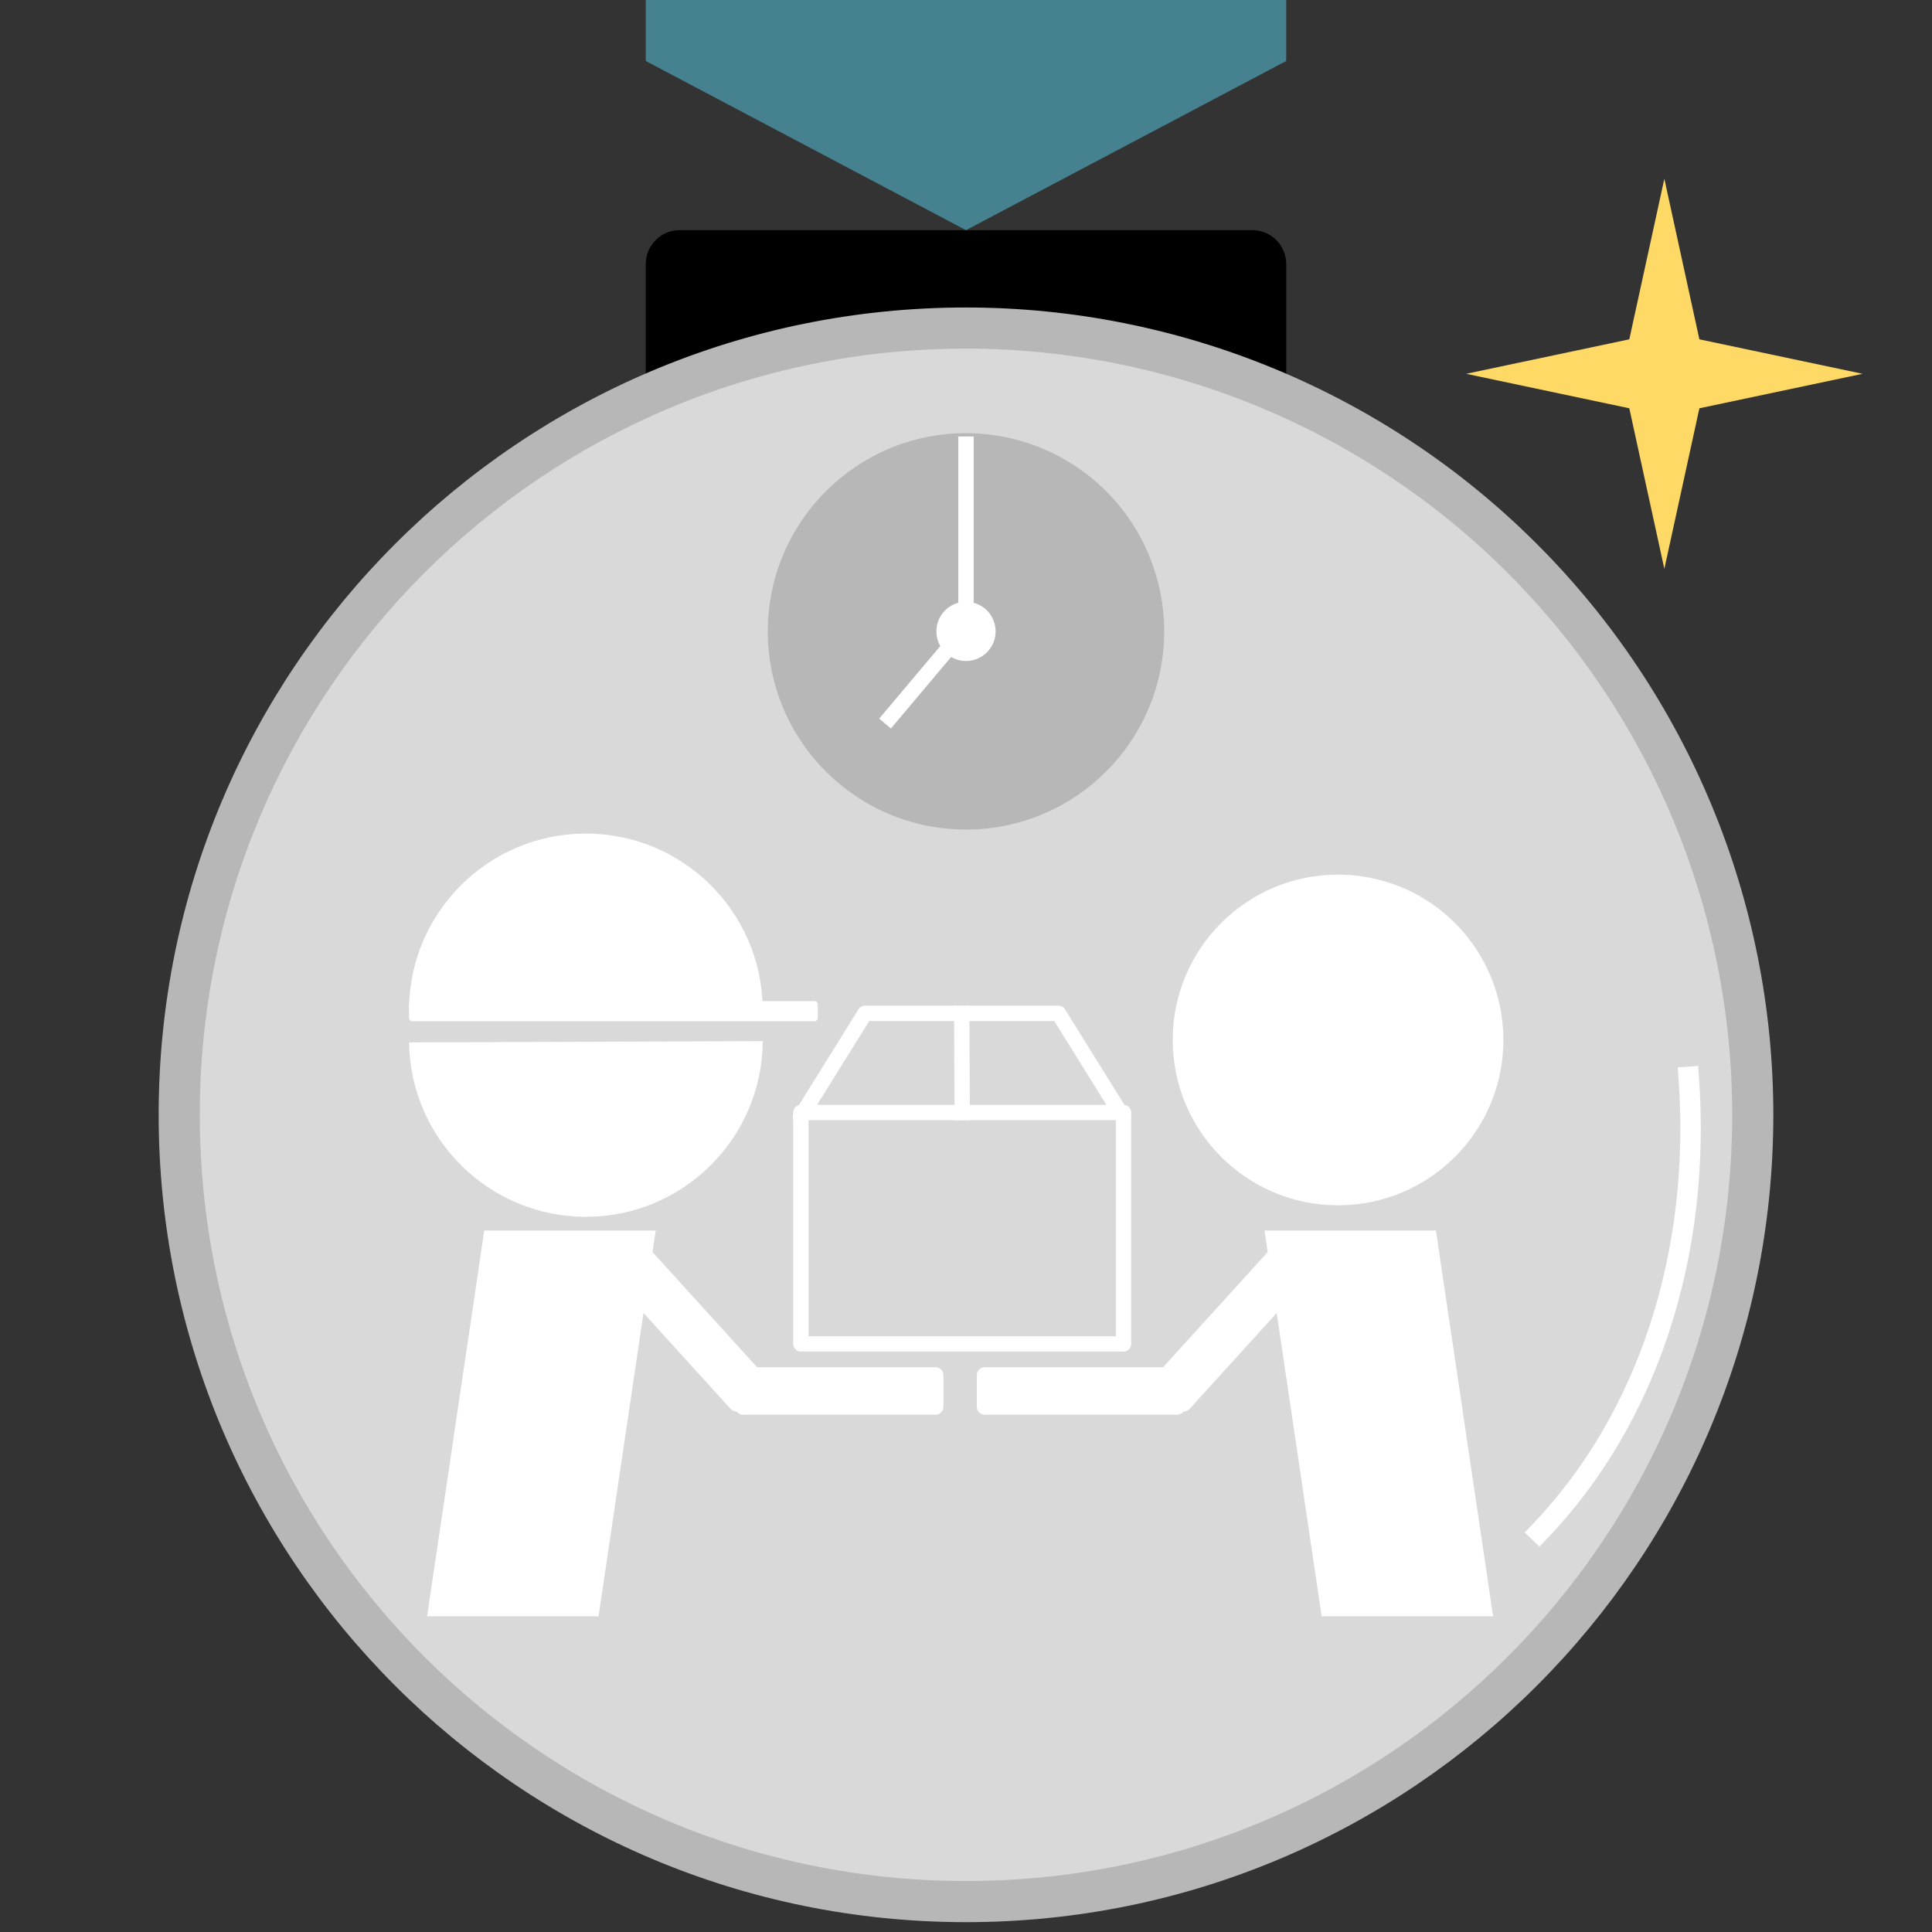 <?xml version="1.0" standalone="yes"?>

<svg version="1.1" viewBox="0.0 0.0 377.953 377.953" fill="none" stroke="none" stroke-linecap="square" stroke-miterlimit="10" xmlns="http://www.w3.org/2000/svg" xmlns:xlink="http://www.w3.org/1999/xlink"><rect x="0.0" y="0.0" width="377.953" height="377.953" fill="#333333" stroke="none"/><clipPath id="p.0"><path d="m0 0l377.953 0l0 377.953l-377.953 0l0 -377.953z" clip-rule="nonzero"></path></clipPath><g clip-path="url(#p.0)"><path fill="#000000" fill-opacity="0.0" d="m0 0l377.953 0l0 377.953l-377.953 0z" fill-rule="nonzero"></path><path fill="#000000" d="m126.332 51.647l0 0c0 -3.656 2.964 -6.62 6.62 -6.62l112.052 0c1.756 0 3.439 0.697 4.681 1.939c1.241 1.241 1.939 2.925 1.939 4.681l0 26.477c0 3.656 -2.964 6.62 -6.62 6.62l-112.052 0c-3.656 0 -6.62 -2.964 -6.62 -6.62z" fill-rule="nonzero"></path><path fill="#b7b7b7" d="m31.039 218.09l0 0c0 -87.226 70.711 -157.937 157.937 -157.937l0 0c41.887 0 82.059 16.64 111.678 46.259c29.619 29.619 46.259 69.791 46.259 111.678l0 0c0 87.226 -70.711 157.937 -157.937 157.937l0 0c-87.226 0 -157.937 -70.711 -157.937 -157.937z" fill-rule="nonzero"></path><path fill="#d9d9d9" d="m39.087 218.089l0 0c0 -82.782 67.108 -149.89 149.89 -149.89l0 0c39.753 0 77.878 15.792 105.988 43.902c28.11 28.11 43.902 66.235 43.902 105.988l0 0c0 82.782 -67.108 149.89 -149.89 149.89l0 0c-82.782 0 -149.89 -67.108 -149.89 -149.89z" fill-rule="nonzero"></path><path fill="#45818e" d="m126.331 -120.445l125.291 0l0 132.378l-62.646 33.094l-62.646 -33.094z" fill-rule="nonzero"></path><path fill="#ffd966" d="m286.82 73.127l31.918 -6.745l6.854 -31.412l6.854 31.412l31.918 6.745l-31.918 6.745l-6.854 31.412l-6.854 -31.412z" fill-rule="nonzero"></path><path fill="#b7b7b7" d="m150.205 123.514l0 0c0 -21.413 17.359 -38.772 38.772 -38.772l0 0c10.283 0 20.145 4.085 27.416 11.356c7.271 7.271 11.356 17.133 11.356 27.416l0 0c0 21.413 -17.359 38.772 -38.772 38.772l0 0c-21.413 0 -38.772 -17.359 -38.772 -38.772z" fill-rule="nonzero"></path><path fill="#ffffff" d="m183.181 123.514l0 0c0 -3.201 2.595 -5.795 5.795 -5.795l0 0c1.537 0 3.011 0.611 4.098 1.697c1.087 1.087 1.697 2.561 1.697 4.098l0 0c0 3.201 -2.595 5.795 -5.795 5.795l0 0c-3.201 0 -5.795 -2.595 -5.795 -5.795z" fill-rule="nonzero"></path><path fill="#000000" fill-opacity="0.0" d="m188.976 86.89l0 38.646" fill-rule="nonzero"></path><path stroke="#ffffff" stroke-width="3.0" stroke-linejoin="round" stroke-linecap="butt" d="m188.976 86.89l0 38.646" fill-rule="nonzero"></path><path fill="#000000" fill-opacity="0.0" d="m184.879 127.612l-10.772 12.787" fill-rule="nonzero"></path><path stroke="#ffffff" stroke-width="3.0" stroke-linejoin="round" stroke-linecap="butt" d="m184.879 127.612l-10.772 12.787" fill-rule="nonzero"></path><path fill="#ffffff" d="m80.014 197.435c0.128 -18.969 15.506 -34.297 34.475 -34.365c18.969 -0.068 34.455 15.151 34.719 34.118z" fill-rule="nonzero"></path><path fill="#ffffff" d="m80.016 196.502l0 0c0 -0.362 0.294 -0.656 0.656 -0.656l78.656 0c0.174 0 0.341 0.069 0.464 0.192c0.123 0.123 0.192 0.29 0.192 0.464l0 2.625c0 0.362 -0.294 0.656 -0.656 0.656l-78.656 0l0 0c-0.362 0 -0.656 -0.294 -0.656 -0.656z" fill-rule="nonzero"></path><path fill="#ffffff" d="m149.215 203.677c-0.128 18.969 -15.506 34.297 -34.475 34.365c-18.969 0.068 -34.455 -15.151 -34.719 -34.118z" fill-rule="nonzero"></path><path fill="#ffffff" d="m83.554 316.195l11.181 -75.465l33.543 0l-11.181 75.465z" fill-rule="nonzero"></path><path fill="#ffffff" d="m143.802 269.014l0 0c0 -0.855 0.693 -1.549 1.549 -1.549l37.659 0c0.411 0 0.805 0.163 1.095 0.454c0.29 0.29 0.454 0.684 0.454 1.095l0 6.194c0 0.855 -0.693 1.549 -1.549 1.549l-37.659 0c-0.855 0 -1.549 -0.693 -1.549 -1.549z" fill-rule="nonzero"></path><path fill="#ffffff" d="m122.682 241.775l0 0c0.635 -0.577 1.617 -0.53 2.194 0.105l24.935 27.464c0.277 0.305 0.421 0.708 0.402 1.119c-0.02 0.412 -0.202 0.798 -0.507 1.076l-4.598 4.178c-0.635 0.577 -1.617 0.53 -2.194 -0.105l-24.935 -27.464c-0.577 -0.635 -0.529 -1.618 0.105 -2.195z" fill-rule="nonzero"></path><path fill="#ffffff" d="m292.092 316.195l-11.181 -75.465l-33.543 0l11.181 75.465z" fill-rule="nonzero"></path><path fill="#ffffff" d="m231.844 269.014l0 0c0 -0.855 -0.693 -1.549 -1.549 -1.549l-37.659 0c-0.411 0 -0.805 0.163 -1.095 0.454c-0.29 0.29 -0.454 0.684 -0.454 1.095l0 6.194c0 0.855 0.693 1.549 1.549 1.549l37.659 0c0.855 0 1.549 -0.693 1.549 -1.549z" fill-rule="nonzero"></path><path fill="#d9d9d9" d="m219.698 218.545l-63.109 0l12.622 -20.303l37.866 0z" fill-rule="nonzero"></path><path stroke="#ffffff" stroke-width="3.0" stroke-linejoin="round" stroke-linecap="butt" d="m219.698 218.545l-63.109 0l12.622 -20.303l37.866 0z" fill-rule="nonzero"></path><path fill="#d9d9d9" d="m156.673 217.642l63.118 0l0 45.26l-63.118 0z" fill-rule="nonzero"></path><path stroke="#ffffff" stroke-width="3.0" stroke-linejoin="round" stroke-linecap="butt" d="m156.673 217.642l63.118 0l0 45.26l-63.118 0z" fill-rule="nonzero"></path><path fill="#000000" fill-opacity="0.0" d="m188.143 198.242l0.094 19.402" fill-rule="nonzero"></path><path stroke="#ffffff" stroke-width="3.0" stroke-linejoin="round" stroke-linecap="butt" d="m188.143 198.242l0.094 19.402" fill-rule="nonzero"></path><path fill="#ffffff" d="m252.964 241.775l0 0c-0.635 -0.577 -1.617 -0.53 -2.194 0.105l-24.935 27.464c-0.277 0.305 -0.421 0.708 -0.402 1.119c0.02 0.412 0.202 0.798 0.507 1.076l4.598 4.178c0.635 0.577 1.617 0.53 2.194 -0.105l24.935 -27.464c0.577 -0.635 0.529 -1.618 -0.105 -2.195z" fill-rule="nonzero"></path><path fill="#ffffff" d="m229.417 203.444l0 0c0 -17.864 14.482 -32.346 32.346 -32.346l0 0c8.579 0 16.806 3.408 22.872 9.474c6.066 6.066 9.474 14.294 9.474 22.872l0 0c0 17.864 -14.482 32.346 -32.346 32.346l0 0c-17.864 0 -32.346 -14.482 -32.346 -32.346z" fill-rule="nonzero"></path><path fill="#000000" fill-opacity="0.0" d="m330.354 210.657l0 0c2.541 34.705 -8.067 67.007 -29.256 89.084l-82.266 -96.108z" fill-rule="nonzero"></path><path fill="#000000" fill-opacity="0.0" d="m330.354 210.657l0 0c2.541 34.705 -8.067 67.007 -29.256 89.084" fill-rule="nonzero"></path><path stroke="#ffffff" stroke-width="4.0" stroke-linejoin="round" stroke-linecap="butt" d="m330.354 210.657l0 0c2.541 34.705 -8.067 67.007 -29.256 89.084" fill-rule="nonzero"></path></g></svg>

